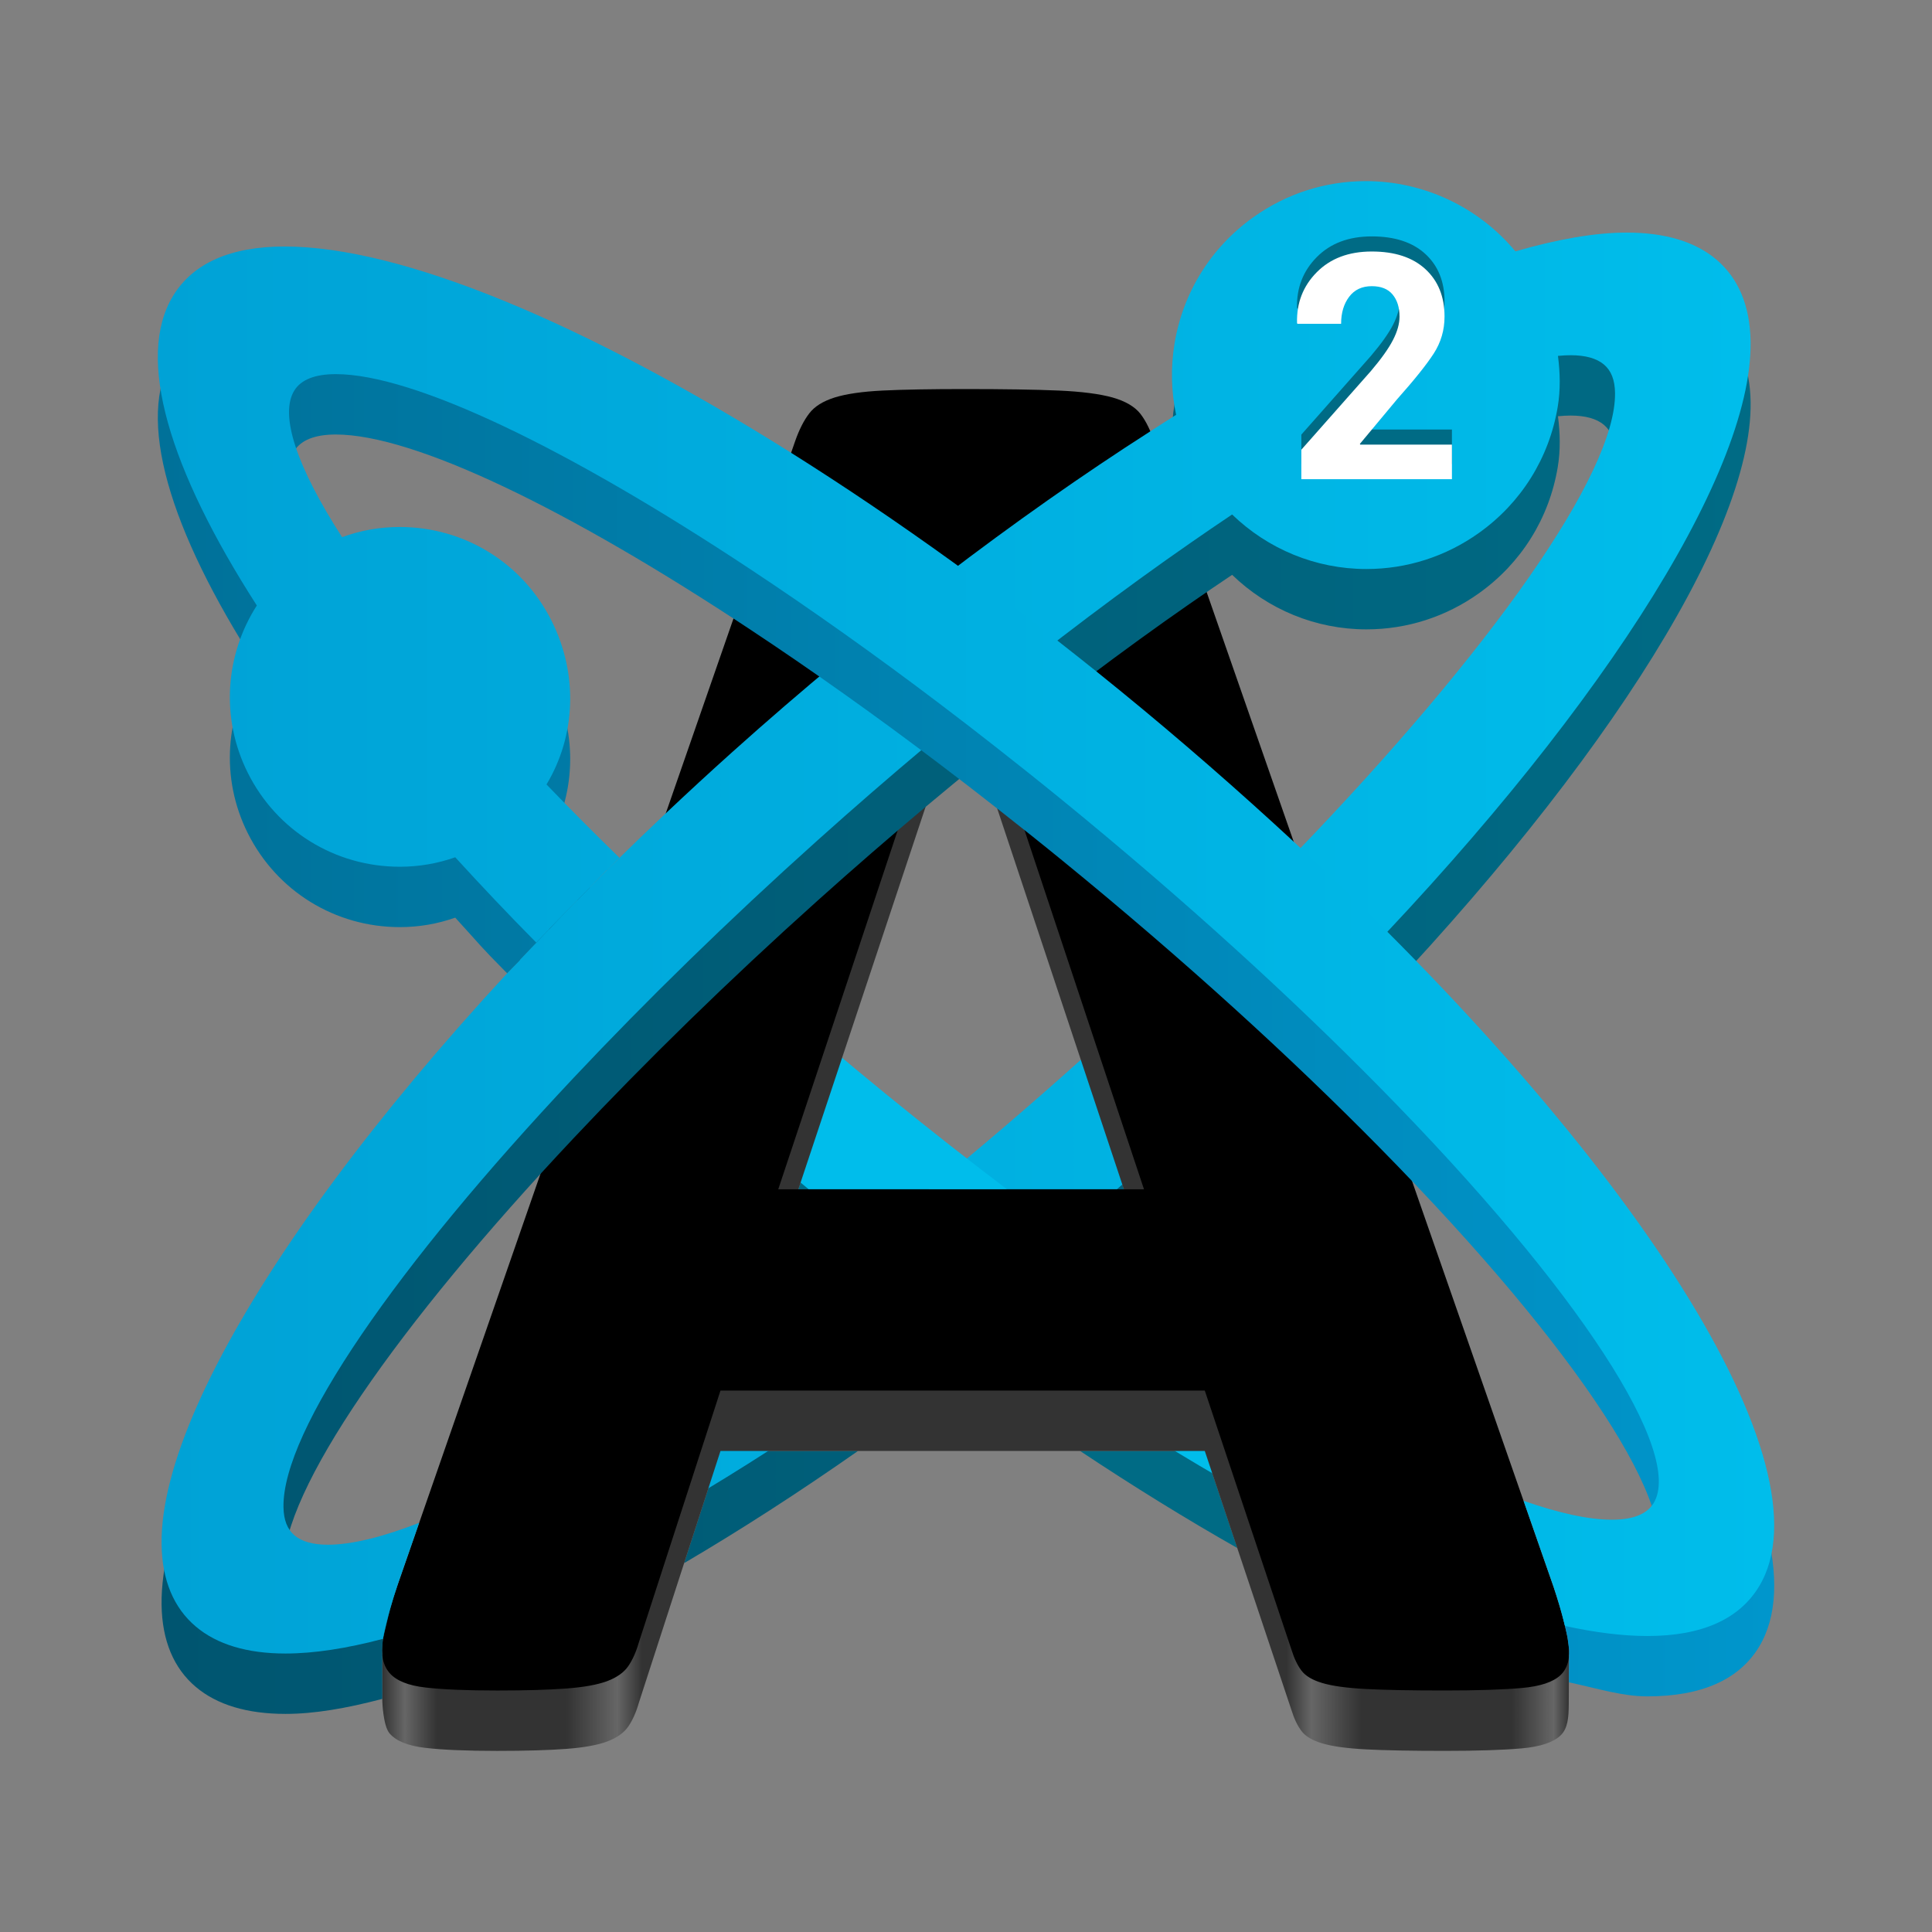 <?xml version="1.0" encoding="UTF-8" standalone="no"?>
<svg
   width="128"
   height="128"
   version="1"
   id="svg20"
   xml:space="preserve"
   xmlns:xlink="http://www.w3.org/1999/xlink"
   xmlns="http://www.w3.org/2000/svg"
   xmlns:svg="http://www.w3.org/2000/svg"><rect width="100%" height="100%" fill="#808080" stroke="none"/><defs
     id="defs24"><linearGradient
       id="linearGradient100"><stop
         style="stop-color:#005570;stop-opacity:1;"
         offset="0"
         id="stop99" /><stop
         style="stop-color:#006b85;stop-opacity:1;"
         offset="1"
         id="stop100" /></linearGradient><linearGradient
       id="linearGradient96"><stop
         style="stop-color:#005570;stop-opacity:1;"
         offset="0"
         id="stop95" /><stop
         style="stop-color:#006b85;stop-opacity:1;"
         offset="1"
         id="stop96" /></linearGradient><linearGradient
       id="linearGradient94"><stop
         style="stop-color:#005570;stop-opacity:1;"
         offset="0"
         id="stop93" /><stop
         style="stop-color:#006b85;stop-opacity:1;"
         offset="1"
         id="stop94" /></linearGradient><linearGradient
       id="linearGradient92"><stop
         style="stop-color:#333333;stop-opacity:1;"
         offset="0"
         id="stop81" /><stop
         style="stop-color:#666666;stop-opacity:1;"
         offset="0.019"
         id="stop82" /><stop
         style="stop-color:#333333;stop-opacity:1;"
         offset="0.046"
         id="stop83" /><stop
         style="stop-color:#333333;stop-opacity:1;"
         offset="0.155"
         id="stop84" /><stop
         style="stop-color:#666666;stop-opacity:1;"
         offset="0.198"
         id="stop85" /><stop
         style="stop-color:#333333;stop-opacity:1;"
         offset="0.219"
         id="stop86" /><stop
         style="stop-color:#333333;stop-opacity:1;"
         offset="0.762"
         id="stop87" /><stop
         style="stop-color:#666666;stop-opacity:1;"
         offset="0.783"
         id="stop88" /><stop
         style="stop-color:#333333;stop-opacity:1;"
         offset="0.825"
         id="stop89" /><stop
         style="stop-color:#333333;stop-opacity:1;"
         offset="0.952"
         id="stop90" /><stop
         style="stop-color:#666666;stop-opacity:1;"
         offset="0.987"
         id="stop91" /><stop
         style="stop-color:#333333;stop-opacity:1;"
         offset="1"
         id="stop92" /></linearGradient><linearGradient
       id="linearGradient57"><stop
         style="stop-color:#007199;stop-opacity:1;"
         offset="0"
         id="stop56" /><stop
         style="stop-color:#0096cc;stop-opacity:1;"
         offset="1"
         id="stop57" /></linearGradient><linearGradient
       id="linearGradient1"><stop
         style="stop-color:#00a2d6;stop-opacity:1;"
         offset="0"
         id="stop1" /><stop
         style="stop-color:#00bdeb;stop-opacity:1;"
         offset="1"
         id="stop2" /></linearGradient><linearGradient
       xlink:href="#linearGradient1"
       id="linearGradient2"
       x1="-130.56"
       y1="62.36"
       x2="-23.469"
       y2="62.36"
       gradientUnits="userSpaceOnUse"
       gradientTransform="translate(141.013)" /><linearGradient
       xlink:href="#linearGradient1"
       id="linearGradient38"
       x1="-130.31"
       y1="62.479"
       x2="-25.03"
       y2="62.479"
       gradientUnits="userSpaceOnUse"
       gradientTransform="translate(141.013)" /><linearGradient
       xlink:href="#linearGradient57"
       id="linearGradient55"
       gradientUnits="userSpaceOnUse"
       x1="-130.56"
       y1="62.36"
       x2="-23.469"
       y2="62.36"
       gradientTransform="translate(141.013,4)" /><linearGradient
       xlink:href="#linearGradient94"
       id="linearGradient93"
       gradientUnits="userSpaceOnUse"
       x1="-130.31"
       y1="62.479"
       x2="-25.03"
       y2="62.479"
       gradientTransform="translate(141.013,4)" /><linearGradient
       xlink:href="#linearGradient96"
       id="linearGradient95"
       gradientUnits="userSpaceOnUse"
       x1="-130.31"
       y1="62.479"
       x2="-25.03"
       y2="62.479"
       gradientTransform="translate(141.013,4)" /><linearGradient
       xlink:href="#linearGradient100"
       id="linearGradient99"
       gradientUnits="userSpaceOnUse"
       x1="-130.31"
       y1="62.479"
       x2="-25.03"
       y2="62.479"
       gradientTransform="translate(141.013,4)" /><linearGradient
       xlink:href="#linearGradient1"
       id="linearGradient101"
       gradientUnits="userSpaceOnUse"
       x1="-130.31"
       y1="62.479"
       x2="-25.03"
       y2="62.479"
       gradientTransform="translate(141.013)" /><linearGradient
       xlink:href="#linearGradient1"
       id="linearGradient104"
       gradientUnits="userSpaceOnUse"
       x1="-130.31"
       y1="62.479"
       x2="-25.03"
       y2="62.479"
       gradientTransform="translate(141.013)" /><linearGradient
       xlink:href="#linearGradient92"
       id="linearGradient105"
       gradientUnits="userSpaceOnUse"
       x1="91.096"
       y1="243.598"
       x2="349.75"
       y2="243.598"
       gradientTransform="matrix(0.304,0,0,0.304,-2.369,-1.162)" /></defs><g
     id="layer4"
     style="display:inline"
     transform="translate(-173.85,104.71)" /><g
     id="layer5"
     style="display:inline"
     transform="translate(-173.85,104.71)" /><rect
     style="opacity:0.578;fill:#ffffff;fill-opacity:1;fill-rule:nonzero;stroke:none;stroke-width:3.632;stroke-linecap:round;stroke-linejoin:round;stroke-miterlimit:4;stroke-dasharray:none;stroke-dashoffset:4;stroke-opacity:1"
     id="rect1327"
     width="1"
     height="0"
     x="-260.32"
     y="43.177" /><rect
     style="opacity:0.578;fill:#ffffff;fill-opacity:1;fill-rule:nonzero;stroke:none;stroke-width:3.632;stroke-linecap:round;stroke-linejoin:round;stroke-miterlimit:4;stroke-dasharray:none;stroke-dashoffset:4;stroke-opacity:1"
     id="rect2482"
     width="1"
     height="0"
     x="-295.447"
     y="15.649" /><g
     style="opacity:0.402"
     transform="matrix(-0.783,0,0,0.651,-2777.243,628.951)"
     id="g4640" /><g
     id="g4646"
     transform="matrix(-0.783,0,0,0.651,-2777.243,628.951)"
     style="opacity:0.402" /><g
     id="g4730"
     transform="matrix(1,0,0,0.651,423.72,636.279)"
     style="opacity:0.402" /><g
     style="opacity:0.402"
     transform="matrix(1,0,0,0.651,423.72,636.279)"
     id="g4748" /><g
     id="g2777"
     style="display:inline"
     transform="translate(-312.068,94.107)" /><g
     id="g2779"
     style="display:inline"
     transform="translate(-312.068,94.107)" /><rect
     style="opacity:0.578;fill:#ffffff;fill-opacity:1;fill-rule:nonzero;stroke:none;stroke-width:3.632;stroke-linecap:round;stroke-linejoin:round;stroke-miterlimit:4;stroke-dasharray:none;stroke-dashoffset:4;stroke-opacity:1"
     id="rect2823"
     width="1"
     height="0"
     x="-398.537"
     y="32.574" /><rect
     style="opacity:0.578;fill:#ffffff;fill-opacity:1;fill-rule:nonzero;stroke:none;stroke-width:3.632;stroke-linecap:round;stroke-linejoin:round;stroke-miterlimit:4;stroke-dasharray:none;stroke-dashoffset:4;stroke-opacity:1"
     id="rect2547"
     width="1"
     height="0"
     x="-227.912"
     y="-93.533" /><rect
     y="-130.514"
     x="-25.371"
     height="0"
     width="1"
     id="rect3367"
     style="opacity:0.578;fill:#ffffff;fill-opacity:1;fill-rule:nonzero;stroke:none;stroke-width:3.632;stroke-linecap:round;stroke-linejoin:round;stroke-miterlimit:4;stroke-dasharray:none;stroke-dashoffset:4;stroke-opacity:1" /><path
     id="path96"
     style="fill:#006b85;fill-opacity:1;stroke-width:0.304"
     d="m 71.556,96.129 c 3.571,2.374 7.058,4.526 10.416,6.43 l -0.234,-0.699 -1.918,-5.73 h -5.992 -1.416 z" /><path
     id="path95"
     style="fill:url(#linearGradient95);stroke-width:0.304"
     d="m 61.595,82.791 h 1.322 10.492 0.588 c 0.465,-0.398 0.928,-0.801 1.393,-1.205 l -0.127,-0.385 -2.211,-6.648 -0.422,-1.262 c -0.337,0.305 -0.67,0.609 -1.01,0.914 -3.354,3.008 -6.714,5.88 -10.025,8.586 z" /><path
     id="path94"
     style="fill:#006b85;fill-opacity:1;stroke-width:0.304"
     d="m 54.752,73.207 -0.258,0.777 h -0.002 l -2.082,6.262 -0.414,1.238 c 0.524,0.436 1.049,0.872 1.58,1.307 h 0.719 1.215 9.945 1.258 C 64.066,80.785 61.386,78.679 58.693,76.482 57.346,75.384 56.038,74.293 54.752,73.207 Z" /><path
     id="path92"
     style="fill:url(#linearGradient93);stroke-width:0.304"
     d="m 56.845,96.129 h -0.662 -8.449 l -2.234,6.891 -0.174,0.541 c 3.71,-2.18 7.574,-4.669 11.52,-7.432 z" /><path
     id="path43"
     style="fill:url(#linearGradient104);stroke-width:0.304"
     d="m 56.845,92.129 h -0.662 -8.449 l -2.234,6.891 -0.174,0.541 c 3.71,-2.18 7.574,-4.669 11.52,-7.432 z" /><path
     id="path47"
     style="fill:url(#linearGradient101);stroke-width:0.304"
     d="m 61.595,78.791 h 1.322 10.492 0.588 c 0.465,-0.398 0.928,-0.801 1.393,-1.205 l -0.127,-0.385 -2.211,-6.648 -0.422,-1.262 c -0.337,0.305 -0.67,0.609 -1.01,0.914 -3.354,3.008 -6.714,5.88 -10.025,8.586 z" /><path
     id="path11-2"
     style="fill:#00bdeb;fill-opacity:1;stroke-width:0.304"
     d="m 54.752,69.207 -0.258,0.777 h -0.002 l -2.082,6.262 -0.414,1.238 c 0.524,0.436 1.049,0.872 1.58,1.307 h 0.719 1.215 9.945 1.258 C 64.066,76.785 61.386,74.679 58.693,72.482 57.346,71.384 56.038,70.293 54.752,69.207 Z" /><path
     id="path12-0"
     style="fill:#00bdeb;fill-opacity:1;stroke-width:0.304"
     d="m 71.556,92.129 c 3.571,2.374 7.058,4.526 10.416,6.43 l -0.234,-0.699 -1.918,-5.73 h -5.992 -1.416 z" /><path
     d="m 102.927,109.135 c 0.417,1.251 1.022,0.585 1.022,0.585 l -0.015,3.177 c -0.006,0.904 -0.061,1.617 -0.545,2.083 -0.486,0.46 -1.344,0.746 -2.575,0.855 C 99.583,115.943 97.886,116 95.731,116 c -2.244,0 -3.993,-0.033 -5.249,-0.1 -1.253,-0.066 -2.213,-0.197 -2.872,-0.395 -0.663,-0.196 -1.123,-0.471 -1.387,-0.826 -0.264,-0.35 -0.485,-0.814 -0.66,-1.384 L 79.82,96.129 H 47.734 l -5.414,16.702 c -0.177,0.618 -0.408,1.133 -0.692,1.551 -0.288,0.42 -0.751,0.749 -1.389,0.993 -0.638,0.239 -1.541,0.405 -2.706,0.492 -1.167,0.089 -2.698,0.134 -4.589,0.134 -2.023,0 -3.609,-0.066 -4.753,-0.199 -1.146,-0.13 -1.938,-0.45 -2.377,-0.956 C 25.375,114.338 25.329,112.69 25.329,112.69 l -0.007,-3.07 c 0,0 0.655,0.452 1.021,-0.618 L 52.686,33.211 c 0.264,-0.75 0.571,-1.356 0.925,-1.817 0.351,-0.464 0.912,-0.813 1.683,-1.058 0.768,-0.24 1.838,-0.395 3.201,-0.462 1.364,-0.066 3.169,-0.098 5.415,-0.098 2.595,0 4.664,0.032 6.206,0.098 1.54,0.067 2.74,0.222 3.598,0.462 0.858,0.245 1.475,0.609 1.849,1.09 0.373,0.487 0.692,1.144 0.956,1.981 z M 63.711,46.48 h -0.067 L 51.562,82.792 H 75.792 Z"
     id="path14"
     style="fill:url(#linearGradient105);fill-opacity:1;stroke-width:0.304" /><path
     d="m 102.927,105.135 c 0.528,1.584 0.86,2.838 0.991,3.762 0.132,0.926 -0.044,1.617 -0.528,2.083 -0.486,0.46 -1.344,0.746 -2.575,0.855 C 99.583,111.943 97.886,112 95.731,112 c -2.244,0 -3.993,-0.033 -5.249,-0.1 -1.253,-0.066 -2.213,-0.197 -2.872,-0.395 -0.663,-0.196 -1.123,-0.471 -1.387,-0.826 -0.264,-0.35 -0.485,-0.814 -0.66,-1.384 L 79.82,92.129 H 47.734 l -5.414,16.702 c -0.177,0.618 -0.408,1.133 -0.692,1.551 -0.288,0.42 -0.751,0.749 -1.389,0.993 -0.638,0.239 -1.541,0.405 -2.706,0.492 -1.167,0.089 -2.698,0.134 -4.589,0.134 -2.023,0 -3.609,-0.066 -4.753,-0.199 -1.146,-0.13 -1.938,-0.45 -2.377,-0.956 -0.44,-0.508 -0.594,-1.222 -0.462,-2.147 0.132,-0.924 0.462,-2.153 0.99,-3.696 L 52.686,29.211 c 0.264,-0.75 0.571,-1.356 0.925,-1.817 0.351,-0.464 0.912,-0.813 1.683,-1.058 0.768,-0.24 1.838,-0.395 3.201,-0.462 1.364,-0.066 3.169,-0.098 5.415,-0.098 2.595,0 4.664,0.032 6.206,0.098 1.54,0.067 2.74,0.222 3.598,0.462 0.858,0.245 1.475,0.609 1.849,1.09 0.373,0.487 0.692,1.144 0.956,1.981 z M 63.711,42.48 h -0.067 L 51.562,78.792 H 75.792 Z"
     id="path1"
     style="stroke-width:0.304" /><path
     id="path99"
     style="fill:url(#linearGradient99);stroke-width:0.304"
     d="m 90.492,16 c -2.687,0 -5.266,0.828 -7.459,2.395 -2.797,1.996 -4.649,4.961 -5.215,8.35 -0.267,1.599 -0.221,3.199 0.102,4.738 -0.568,0.354 -1.147,0.734 -1.721,1.102 -8.897,5.697 -18.438,12.948 -27.691,21.248 -1.499,1.344 -2.962,2.695 -4.396,4.049 C 24.088,76.774 10.557,96.244 10.705,106.326 c 0.035,2.365 0.798,4.196 2.27,5.439 1.402,1.184 3.401,1.785 5.941,1.785 1.885,0 4.011,-0.359 6.413,-0.995 l -0.002,-0.979 -4.2e-4,-0.181 -0.002,-0.998 c -0.001,-0.49 0.013,-0.446 -0.002,-0.778 -0.02,-0.446 0.052,-1.042 0.052,-1.042 l 0.469,-1.961 0.268,-0.908 0.231,-0.708 c -2.429,0.943 -3.053,1.34 -4.622,1.34 -0.979,0 -1.72,-0.207 -2.203,-0.615 -0.482,-0.408 -0.723,-1.024 -0.736,-1.881 -0.074,-5.067 7.473,-15.951 19.248,-28.465 4.764,-5.063 10.201,-10.385 16.137,-15.709 2.39,-2.144 4.782,-4.218 7.156,-6.211 1.238,-1.039 2.471,-2.053 3.697,-3.047 4.769,-3.865 9.421,-7.365 13.801,-10.408 0.948,-0.659 1.89,-1.305 2.811,-1.92 2.37,2.292 5.537,3.613 8.896,3.613 2.687,0 5.266,-0.828 7.461,-2.395 2.796,-1.995 4.649,-4.959 5.215,-8.348 0.19,-1.134 0.159,-2.265 0.016,-3.377 0.294,-0.029 0.575,-0.045 0.842,-0.045 0.98,0 1.721,0.208 2.205,0.617 0.482,0.408 0.722,1.022 0.734,1.879 0.078,5.326 -8.236,17.07 -21.061,30.389 l 0.311,0.893 0.141,0.404 2.367,6.785 0.133,0.383 C 105.389,52.048 116.114,35.615 115.983,26.633 c -0.036,-2.366 -0.8,-4.196 -2.271,-5.439 -1.401,-1.185 -3.398,-1.785 -5.939,-1.785 -2.116,0 -4.612,0.446 -7.373,1.244 C 97.967,17.725 94.331,16 90.492,16 Z" /><path
     id="path45"
     style="fill:url(#linearGradient38);stroke-width:0.304"
     d="m 90.492,12 c -2.687,0 -5.266,0.828 -7.459,2.395 -2.797,1.996 -4.649,4.961 -5.215,8.35 -0.267,1.599 -0.221,3.199 0.102,4.738 -0.568,0.354 -1.147,0.734 -1.721,1.102 -8.897,5.697 -18.438,12.948 -27.691,21.248 -1.499,1.344 -2.962,2.695 -4.396,4.049 C 24.088,72.774 10.557,92.244 10.705,102.326 c 0.035,2.365 0.798,4.196 2.27,5.439 1.402,1.184 3.401,1.785 5.941,1.785 1.885,0 4.057,-0.337 6.459,-0.973 0.045,-0.29 0.129,-0.637 0.211,-0.984 0.006,-0.024 0.014,-0.052 0.019,-0.076 0.068,-0.283 0.146,-0.58 0.238,-0.9 0.138,-0.492 0.295,-1.017 0.5,-1.615 l 0.924,-2.66 0.172,-0.494 0.33,-0.955 c -2.429,0.943 -4.479,1.449 -6.049,1.449 -0.979,0 -1.72,-0.207 -2.203,-0.615 -0.482,-0.408 -0.723,-1.024 -0.736,-1.881 -0.074,-5.067 7.473,-15.951 19.248,-28.465 4.764,-5.063 10.201,-10.385 16.137,-15.709 2.39,-2.144 4.782,-4.218 7.156,-6.211 1.238,-1.039 2.471,-2.053 3.697,-3.047 4.769,-3.865 9.421,-7.365 13.801,-10.408 0.948,-0.659 1.89,-1.305 2.811,-1.92 2.37,2.292 5.537,3.613 8.896,3.613 2.687,0 5.266,-0.828 7.461,-2.395 2.796,-1.995 4.649,-4.959 5.215,-8.348 0.19,-1.134 0.159,-2.265 0.016,-3.377 0.294,-0.029 0.575,-0.045 0.842,-0.045 0.98,0 1.721,0.208 2.205,0.617 0.482,0.408 0.722,1.022 0.734,1.879 0.078,5.326 -8.236,17.07 -21.061,30.389 l 0.311,0.893 0.141,0.404 2.367,6.785 0.133,0.383 C 105.389,48.048 116.114,31.615 115.982,22.633 c -0.036,-2.366 -0.8,-4.196 -2.271,-5.439 -1.401,-1.185 -3.398,-1.785 -5.939,-1.785 -2.116,0 -4.612,0.446 -7.373,1.244 C 97.967,13.725 94.331,12 90.492,12 Z" /><path
     id="path53"
     style="fill:url(#linearGradient55);fill-opacity:1;stroke-width:0.304"
     d="m 18.859,20.332 c -3.585,0 -6.073,1.1 -7.393,3.271 -2.499,4.107 -0.251,11.49 5.549,20.512 -2.071,3.23 -2.436,7.418 -0.594,11.096 1.921,3.832 5.779,6.213 10.07,6.213 h 0.002 c 1.262,0 2.49,-0.213 3.668,-0.627 1.705,1.864 1.551,1.785 3.437,3.686 l 0.857,-0.875 c -0.004,-0.004 -0.012,-0.012 -0.012,-0.012 l 3.794,-3.968 c 0.005,0.004 0.009,0.009 0.014,0.014 L 39.077,58.802 c -1.709,-1.66 -1.346,-1.249 -2.87,-2.829 1.921,-3.195 2.133,-7.259 0.336,-10.846 -1.921,-3.833 -5.778,-6.213 -10.068,-6.213 -1.314,0 -2.59,0.228 -3.812,0.674 -3.003,-4.665 -4.155,-8.086 -3.17,-9.705 0.443,-0.727 1.37,-1.096 2.756,-1.096 5.187,0 15.388,4.931 27.479,12.936 4.01,2.655 8.221,5.638 12.537,8.908 1.262,0.956 2.529,1.934 3.805,2.936 1.423,1.117 2.851,2.253 4.283,3.422 8.159,6.658 15.205,13.108 21.02,19.01 13.428,13.63 20.183,24.3 18.182,27.59 -0.443,0.728 -1.371,1.096 -2.758,1.096 -1.539,0 -4.076,-1.191 -4.076,-1.191 l 1.129,4.975 0.111,0.871 -0.016,1.968 c 0.019,0.069 -0.016,0.086 -6.9e-4,0.149 1.994,0.434 3.567,0.932 5.199,0.932 h 0.002 c 3.582,0 6.068,-1.101 7.389,-3.271 4.878,-8.019 -8.282,-28.495 -30.822,-49.355 C 82.095,56.417 78.263,53.063 74.201,49.748 66.787,43.698 59.404,38.396 52.412,33.998 38.751,25.406 26.611,20.332 18.859,20.332 Z" /><path
     id="path50"
     style="fill:url(#linearGradient2);fill-opacity:1;stroke-width:0.304"
     d="m 18.859,16.332 c -3.585,0 -6.073,1.1 -7.393,3.271 -2.499,4.107 -0.251,11.49 5.549,20.512 -2.071,3.23 -2.436,7.418 -0.594,11.096 1.921,3.832 5.779,6.213 10.07,6.213 h 0.002 c 1.262,0 2.49,-0.213 3.668,-0.627 1.705,1.864 3.479,3.747 5.365,5.648 l 0.857,-0.875 c -0.004,-0.004 -0.008,-0.008 -0.012,-0.012 l 3.83,-3.904 c 0.005,0.004 0.009,0.009 0.014,0.014 l 0.824,-0.84 C 39.332,55.168 37.731,53.553 36.207,51.973 c 1.921,-3.195 2.133,-7.259 0.336,-10.846 -1.921,-3.833 -5.778,-6.213 -10.068,-6.213 -1.314,0 -2.59,0.228 -3.812,0.674 -3.003,-4.665 -4.155,-8.086 -3.17,-9.705 0.443,-0.727 1.37,-1.096 2.756,-1.096 5.187,0 15.388,4.931 27.479,12.936 4.01,2.655 8.221,5.638 12.537,8.908 1.262,0.956 2.529,1.934 3.805,2.936 1.423,1.117 2.851,2.253 4.283,3.422 8.159,6.658 15.205,13.108 21.02,19.01 13.428,13.63 20.183,24.3 18.182,27.59 -0.443,0.728 -1.371,1.096 -2.758,1.096 -1.539,0 -3.519,-0.436 -5.855,-1.252 l 1.988,5.703 c 0.305,0.915 0.526,1.688 0.699,2.383 0.019,0.069 0.04,0.142 0.055,0.205 1.994,0.434 3.827,0.666 5.459,0.666 h 0.002 c 3.582,0 6.068,-1.101 7.389,-3.271 C 121.409,97.099 108.249,76.622 85.709,55.762 82.095,52.417 78.263,49.063 74.201,45.748 66.787,39.698 59.404,34.396 52.412,29.998 38.751,21.406 26.611,16.332 18.859,16.332 Z" /><path
     fill="#ffffff"
     d="m 96.194,30.745 h -9.977 v -1.951 l 4.605,-5.208 c 0.688,-0.81 1.176,-1.496 1.465,-2.058 0.29,-0.561 0.435,-1.077 0.435,-1.547 0,-0.613 -0.153,-1.103 -0.46,-1.471 -0.305,-0.368 -0.765,-0.551 -1.378,-0.551 -0.647,0 -1.147,0.235 -1.501,0.705 -0.354,0.469 -0.531,1.065 -0.531,1.787 h -2.9 l -0.02,-0.062 c -0.034,-1.321 0.402,-2.439 1.307,-3.354 0.906,-0.916 2.121,-1.373 3.646,-1.373 1.525,0 2.709,0.39 3.553,1.169 0.844,0.779 1.266,1.826 1.266,3.14 0,0.893 -0.237,1.706 -0.71,2.441 -0.473,0.735 -1.288,1.753 -2.446,3.054 l -2.451,2.94 0.022,0.051 h 6.075 v 2.288 z"
     id="path101"
     style="fill:#006b85;fill-opacity:1;stroke-width:0.304" /><path
     fill="#ffffff"
     d="m 96.194,31.746 h -9.977 v -1.951 l 4.605,-5.208 c 0.688,-0.81 1.176,-1.496 1.465,-2.058 0.29,-0.561 0.435,-1.077 0.435,-1.547 0,-0.613 -0.153,-1.103 -0.46,-1.471 -0.305,-0.368 -0.765,-0.551 -1.378,-0.551 -0.647,0 -1.147,0.235 -1.501,0.705 -0.354,0.469 -0.531,1.065 -0.531,1.787 h -2.9 l -0.02,-0.062 c -0.034,-1.321 0.402,-2.439 1.307,-3.354 0.906,-0.916 2.121,-1.373 3.646,-1.373 1.525,0 2.709,0.39 3.553,1.169 0.844,0.779 1.266,1.826 1.266,3.14 0,0.893 -0.237,1.706 -0.71,2.441 -0.473,0.735 -1.288,1.753 -2.446,3.054 l -2.451,2.94 0.022,0.051 h 6.075 v 2.288 z"
     id="path21"
     style="stroke-width:0.304" /></svg>
